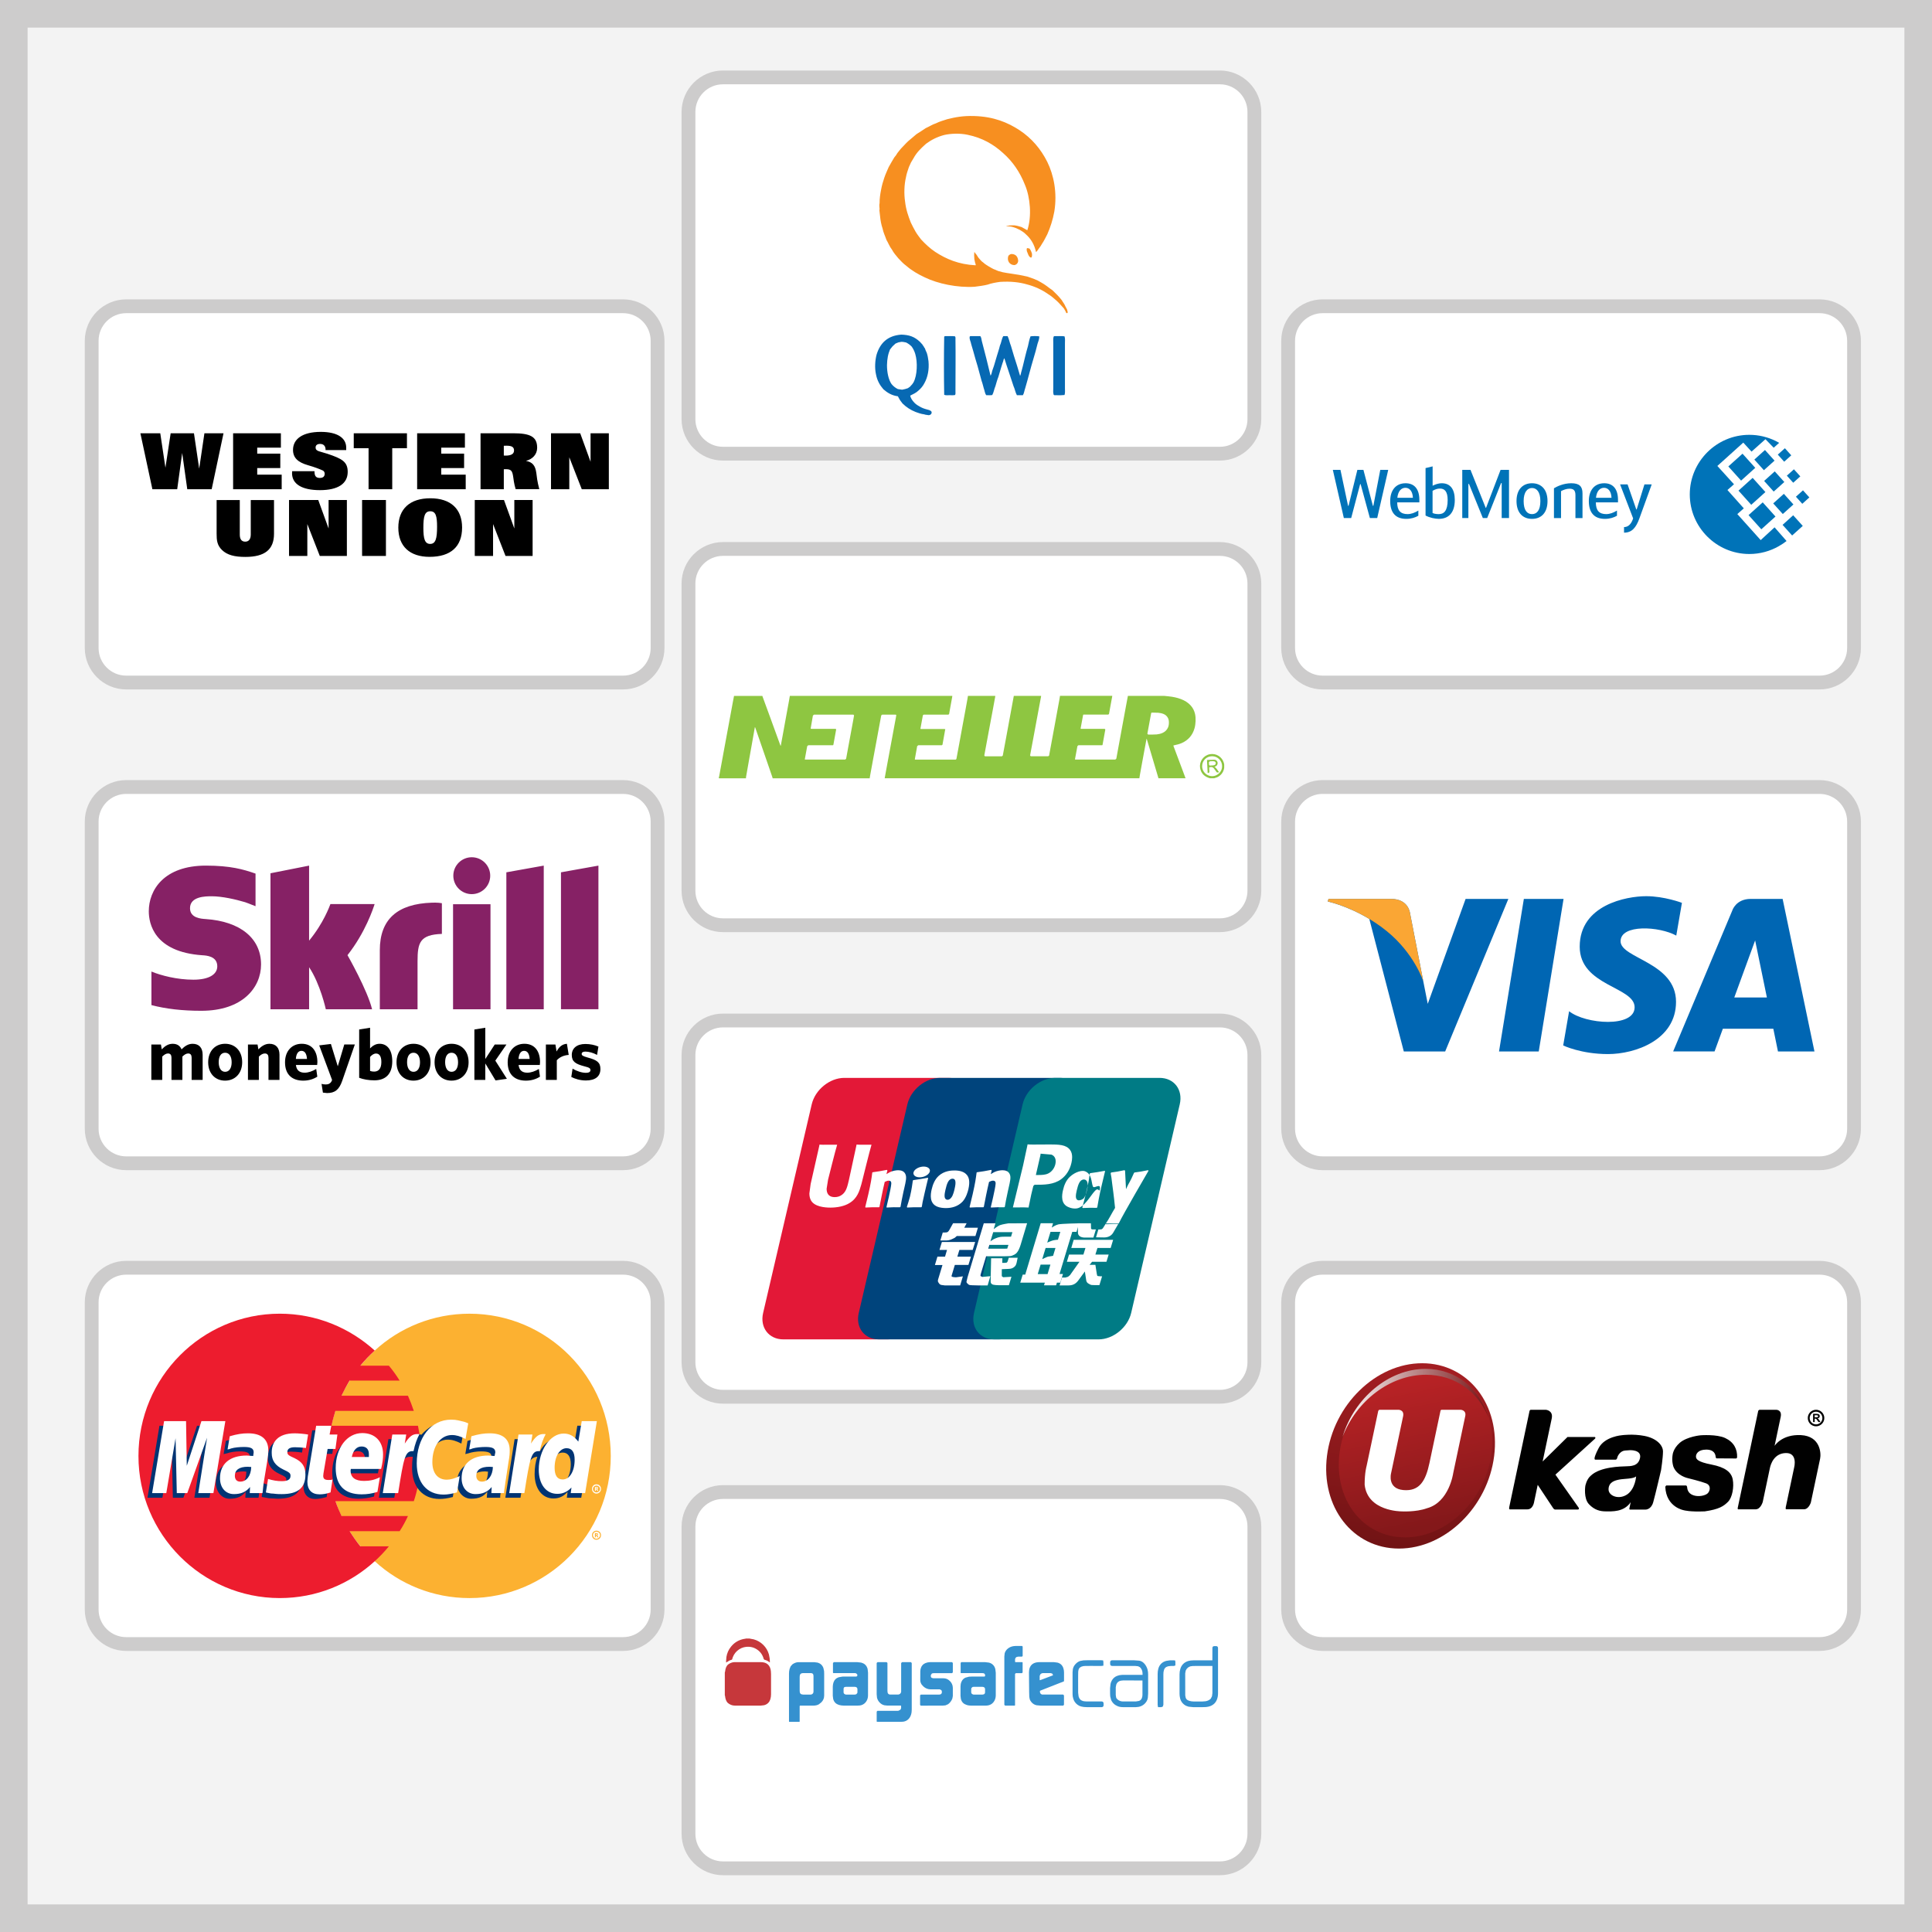 <svg xmlns="http://www.w3.org/2000/svg" xmlns:xlink="http://www.w3.org/1999/xlink" width="140" height="140" viewBox="0 0 140 140"><rect x="0" y="0" width="140" height="140" fill="#808080" stroke="none"/><path fill="#F3F3F3" d="M1 1h138v138h-138z"/><path fill="#CDCCCC" d="M138 2v136h-136v-136h136m2-2h-140v140h140v-140z"/><path fill="#fff" d="M52.39 32.876c-1.378 0-2.5-1.122-2.5-2.5v-22.267c0-1.378 1.122-2.5 2.5-2.5h36.006c1.379 0 2.5 1.122 2.5 2.5v22.267c0 1.378-1.121 2.5-2.5 2.5h-36.006z"/><path fill="#CDCCCC" d="M88.396 6.109c1.103 0 2 .897 2 2v22.267c0 1.103-.897 2-2 2h-36.006c-1.103 0-2-.897-2-2v-22.267c0-1.103.897-2 2-2h36.006m0-1h-36.006c-1.65 0-3 1.35-3 3v22.267c0 1.65 1.35 3 3 3h36.006c1.65 0 3-1.35 3-3v-22.267c0-1.65-1.35-3-3-3z"/><g fill-rule="evenodd" clip-rule="evenodd"><path fill="#F78F20" d="M75.076 18.271c-.121-.558-.379-.978-.74-1.294-.125-.131-.275-.225-.447-.324l-.262-.123c-.188-.072-.434-.155-.739-.124.153-.077.382-.081.616-.077.195.021.357.075.523.124l.416.231c.338-1.009.209-2.391-.168-3.281-.366-.934-.896-1.703-1.588-2.311-.68-.621-1.494-1.104-2.572-1.325-.534-.117-1.205-.098-1.695.015-.512.134-.938.356-1.31.631-.346.307-.681.623-.909 1.047l-.185.309-.154.338c-.08.244-.17.477-.216.755-.123.505-.146 1.197-.061 1.741.063.584.234 1.06.416 1.524.111.217.214.443.338.647.118.206.264.384.401.571.311.336.644.65 1.031.909.787.513 1.69.908 2.927.97.025-.05-.033-.151-.045-.215l-.047-.23c-.018-.167-.023-.36 0-.524l.077.107.077.093.139.216c.115.12.207.266.355.354.117.12.273.198.414.293.153.079.285.179.463.231.307.161.717.218 1.125.277.412.056.809.126 1.186.215.348.12.703.232.986.416.15.086.298.175.432.278l.2.153.2.139c.239.228.476.459.679.724.083.152.198.274.262.447l.123.231c.003.087.088.193.015.261-.113.018-.091-.103-.138-.153l-.108-.185c-.181-.189-.342-.398-.539-.57-.195-.169-.387-.343-.616-.478-.431-.304-.93-.539-1.511-.693-.571-.166-1.213-.232-1.956-.185-.326.043-.638.103-.909.2-.291.073-.617.112-.939.154-1.261.078-2.665-.223-3.605-.678-.501-.232-.963-.505-1.355-.848-.215-.155-.39-.35-.569-.539-.165-.2-.339-.392-.463-.632-.164-.205-.263-.477-.4-.708-.09-.274-.218-.511-.277-.816-.095-.275-.152-.587-.185-.925l-.047-.416.016-.046c-.007-.131-.038-.333 0-.447-.007-.306.049-.681.108-.971.055-.309.137-.592.23-.863.092-.278.214-.526.323-.786l.201-.354.2-.339.123-.154.107-.169.123-.155.124-.154c.183-.181.348-.381.539-.554l.601-.509.339-.215.324-.216c.257-.112.476-.264.755-.354.24-.125.528-.201.801-.293.592-.151 1.188-.256 1.926-.23h.046c1.396.042 2.414.462 3.281 1.032.861.573 1.526 1.34 2.004 2.296.466.947.729 2.234.508 3.589-.11.609-.289 1.149-.508 1.649-.127.234-.238.48-.386.693-.064.115-.134.227-.216.324l-.107.154-.063.077-.03.031-.015.017M74.706 18.671c-.181-.071-.212-.293-.293-.462-.015-.063-.027-.156 0-.216l.03-.015.154.031c.088.102.145.235.186.385.002.122.012.249-.077.277M73.35 18.41h.016c.273.035.398.217.416.508-.023.16-.114.255-.262.292-.367.006-.577-.333-.447-.678.073-.059.125-.141.277-.122"/><path fill="#0769B3" d="M65.954 28.67c.045.187.141.323.247.447.106.125.232.229.386.308.142.089.298.164.478.215l.277.078c.073.04.165.062.169.169-.003.129-.09.177-.2.2-.11-.023-.247-.02-.339-.062-.234-.027-.421-.102-.616-.169-.376-.147-.69-.357-.955-.617l-.185-.246-.154-.277c-.458-.06-.771-.267-1.048-.508-.254-.29-.455-.634-.539-1.094-.098-.442-.067-.992.046-1.418.252-.826.784-1.373 1.787-1.448.277.009.518.042.739.124.223.08.435.229.602.385l.03.031.17.185.016.046.061.062.017.045.046.077.03.03.063.17.077.17c.059.177.097.383.123.6.06.621-.063 1.174-.293 1.587-.108.215-.257.39-.431.539-.164.162-.387.264-.604.371m-.738-3.882c-.135.009-.215.073-.324.108l-.216.2-.184.23c-.061.15-.118.316-.155.509-.035.19-.06.405-.062.617-.003.529.11 1.057.324 1.371.123.153.275.279.462.37l.308.046.217-.046.2-.062.153-.107.169-.186.093-.138c.269-.513.299-1.454.123-2.049-.064-.219-.158-.395-.262-.54-.113-.117-.247-.215-.4-.293-.123-.024-.238-.058-.4-.045l-.016.015h-.03zM68.467 24.356c.241.01.522-.02.739.016.049.076.029.163.031.246.017 1.13 0 2.342 0 3.497v.278c-.003.076.017.16-.031.231-.108.026-.262.015-.4.015-.146 0-.289.02-.386-.031-.025-1.366-.025-2.84 0-4.206l.047-.046M70.314 24.356h.725c.064.089.085.223.107.354.218.83.434 1.662.632 2.511l.046-.077.031-.092.047-.185.123-.354.215-.725c.068-.251.16-.477.217-.739.102-.212.125-.5.246-.694h.309c.11.208.15.487.246.709l.215.724c.152.479.31.955.447 1.448.062-.093.063-.247.107-.354l.093-.354c.119-.488.231-.981.37-1.448.053-.246.102-.494.185-.708.179-.026.454-.026.632 0 .016.181-.07.376-.123.539l-.139.54-.309 1.063-.293 1.079-.153.538c-.061.166-.081.373-.17.509h-.431c-.11-.193-.149-.457-.247-.663-.214-.679-.454-1.333-.663-2.018-.072.076-.07.227-.123.323l-.107.339-.2.678c-.085.212-.149.446-.216.678-.091.202-.123.462-.23.647-.115.034-.292.005-.432.015-.108-.123-.119-.344-.186-.509-.052-.173-.088-.363-.153-.523l-.294-1.079c-.111-.345-.206-.707-.307-1.063l-.154-.524c-.025-.186-.15-.352-.108-.554l.045-.031M76.4 24.356c.242.01.523-.02.74.016.053.162.03.333.03.507v3.236c0 .175.022.346-.03.509-.167.02-.412.025-.617.015-.059-.002-.131.014-.17-.031-.053-.161-.029-.333-.029-.508v-3.205c0-.194-.019-.38.029-.508l.047-.031"/></g><path fill="#fff" d="M9.144 49.459c-1.378 0-2.5-1.122-2.5-2.5v-22.266c0-1.378 1.122-2.5 2.5-2.5h36.006c1.378 0 2.5 1.122 2.5 2.5v22.266c0 1.378-1.122 2.5-2.5 2.5h-36.006z"/><path fill="#CDCCCC" d="M45.149 22.693c1.103 0 2 .897 2 2v22.266c0 1.103-.897 2-2 2h-36.005c-1.103 0-2-.897-2-2v-22.266c0-1.103.897-2 2-2h36.005m0-1h-36.005c-1.65 0-3 1.35-3 3v22.266c0 1.65 1.35 3 3 3h36.006c1.65 0 3-1.35 3-3v-22.266c-.001-1.65-1.351-3-3.001-3z"/><g fill-rule="evenodd" clip-rule="evenodd"><path d="M12.841 35.45l.361-2.626.368 2.626h1.769l.858-4.054h-1.384l-.379 2.563-.379-2.563h-1.688l-.379 2.495-.374-2.495h-1.441l.87 4.054h1.798zM16.892 35.45h3.52v-1.055h-1.773v-.479h1.673v-1.043h-1.673v-.435h1.715v-1.042h-3.462v4.054zM21.17 34.147l-.007.147c0 .771.7 1.224 2.021 1.224 1.302 0 2.012-.465 2.012-1.322 0-.738-.416-.958-1.452-1.307-.554-.186-.875-.176-.875-.458 0-.152.098-.263.328-.263.274 0 .407.182.395.447h1.496v-.171c0-.716-.648-1.148-1.844-1.148-1.313 0-2.011.511-2.011 1.306 0 .569.353.899 1.079 1.107.531.152.837.278 1.068.38.122.055.162.175.146.289-.023.158-.119.255-.358.255-.294 0-.377-.176-.377-.453v-.034h-1.621v.001zM29.489 31.396h-3.855v1.083h1.074v2.971h1.715v-2.971h1.066v-1.083zM30.228 35.45h3.519v-1.055h-1.772v-.479h1.656v-1.043h-1.656v-.435h1.714v-1.042h-3.461v4.054zM34.821 35.45h1.687v-1.445l.155-.005c.405 0 .466.147.53.587l.043.299c.024.18.075.366.131.564h1.712c-.074-.299-.131-.542-.155-.722l-.057-.434c-.075-.587-.299-.807-.753-.898.463-.113.81-.462.81-.949 0-.811-.511-1.051-1.744-1.051h-2.358v4.054h-.001zm1.687-2.44v-.707l.193-.006c.38 0 .548.093.548.344 0 .258-.212.374-.617.374l-.124-.005zM41.253 33.137l.904 2.313h1.962v-4.054h-1.325v2.063l-.75-2.063h-2.116v4.054h1.325v-2.313zM22.27 37.975l.904 2.312h1.962v-4.054h-1.325v2.064l-.749-2.064h-2.118v4.054h1.326v-2.312zM35.729 37.975l.903 2.312h1.963v-4.054h-1.325v2.064l-.749-2.064h-2.118v4.054h1.326v-2.312zM15.697 36.233v2.442c0 .467.031.834.392 1.183.373.362.913.498 1.684.498 1.417 0 2.083-.531 2.083-1.68v-2.442h-1.685v2.504c0 .332-.149.512-.398.512-.261 0-.397-.169-.397-.512v-2.504h-1.679v-.001zM27.966 36.233h-1.728v4.054h1.728v-4.054zM31.128 40.351c1.536 0 2.357-.743 2.357-2.12 0-1.353-.828-2.124-2.301-2.124-1.486 0-2.32.771-2.32 2.129 0 1.348.828 2.115 2.264 2.115zm.051-3.303c.397 0 .493.351.493 1.119 0 .856-.103 1.247-.5 1.247-.393 0-.493-.384-.493-1.164 0-.818.089-1.202.5-1.202z"/></g><path fill="#fff" d="M9.144 119.133c-1.378 0-2.5-1.121-2.5-2.5v-22.267c0-1.379 1.122-2.5 2.5-2.5h36.006c1.378 0 2.5 1.121 2.5 2.5v22.267c0 1.379-1.122 2.5-2.5 2.5h-36.006z"/><path fill="#CDCCCC" d="M45.149 92.366c1.103 0 2 .897 2 2v22.267c0 1.103-.897 2-2 2h-36.005c-1.103 0-2-.897-2-2v-22.267c0-1.103.897-2 2-2h36.005m0-1h-36.005c-1.65 0-3 1.35-3 3v22.267c0 1.65 1.35 3 3 3h36.006c1.65 0 3-1.35 3-3v-22.267c-.001-1.65-1.351-3-3.001-3z"/><g fill-rule="evenodd" clip-rule="evenodd"><path fill="#FCB131" d="M27.155 113.132c1.804 1.662 4.228 2.671 6.863 2.671 5.659 0 10.24-4.617 10.24-10.295 0-5.695-4.581-10.312-10.24-10.312-2.636 0-5.06 1.009-6.863 2.671-2.069 1.893-3.379 4.616-3.379 7.641s1.31 5.75 3.379 7.624zM42.897 111.238c0-.176.141-.318.318-.318.194 0 .336.143.336.318 0 .195-.142.338-.336.338-.177 0-.318-.142-.318-.338zm.319.266c.142 0 .265-.123.265-.266 0-.141-.123-.246-.265-.246-.124 0-.248.105-.248.246 0 .143.124.266.248.266zm-.035-.106h-.071v-.301h.123l.071.018.035.07-.053.072.071.141h-.089l-.036-.124h-.052v.124-.177h.07l.018-.036-.018-.035h-.07v.248h.001z"/><path fill="#ED1C2E" d="M30.463 104.412c-.035-.372-.106-.726-.177-1.097h-6.262c.071-.372.177-.726.283-1.079h5.678c-.124-.371-.266-.742-.425-1.097h-4.812c.178-.372.372-.743.584-1.097h3.626c-.229-.371-.495-.743-.778-1.08h-2.069c.318-.388.673-.76 1.044-1.096-1.822-1.646-4.228-2.671-6.881-2.671-5.642 0-10.241 4.616-10.241 10.312 0 5.678 4.6 10.295 10.241 10.295 2.653 0 5.059-1.009 6.881-2.671.371-.337.707-.69 1.025-1.079h-2.069c-.283-.354-.53-.708-.778-1.097h3.626c.229-.354.425-.708.602-1.097h-4.812c-.159-.354-.318-.708-.441-1.079h5.678c.124-.354.212-.725.301-1.097.07-.354.142-.725.177-1.096.035-.354.053-.709.053-1.08s-.019-.74-.054-1.094z"/><path fill="#fff" d="M42.897 107.896c0-.195.141-.336.318-.336.194 0 .336.141.336.336 0 .176-.142.335-.336.335-.177 0-.318-.159-.318-.335zm.319.249c.142 0 .265-.107.265-.248 0-.143-.123-.248-.265-.248-.124 0-.248.105-.248.248 0 .14.124.248.248.248zm-.035-.108h-.071v-.283h.194l.035.09-.053.07.071.123h-.089l-.036-.105h-.052v.105-.158h.035l.035-.019.018-.035-.018-.018h-.07v.23h.001z"/><path fill="#003473" d="M23.671 108.48c-.336.087-.584.141-.831.141-.531 0-.85-.336-.85-.938l.035-.389.07-.407.054-.336.478-2.901h1.062l-.124.638h.672l-.159 1.062h-.673l-.282 1.732-.018.178c0 .229.106.318.371.318l.336-.035-.141.937zM27.102 108.445c-.389.105-.742.158-1.132.158-1.202 0-1.893-.637-1.893-1.893 0-1.468.814-2.529 1.946-2.529.901 0 1.485.602 1.485 1.539 0 .318-.035.619-.124 1.043h-2.211l-.018.143c0 .494.336.742.973.742.407 0 .761-.088 1.149-.265l-.175 1.062zm-.655-2.529v-.213c0-.354-.194-.549-.53-.549-.354 0-.602.266-.708.762h1.238zM15.181 108.532h-1.097l.637-4.014-1.433 4.014h-.761l-.089-3.997-.671 3.997h-1.079l.867-5.217h1.609l.035 3.219 1.079-3.219h1.769l-.866 5.217zM17.852 106.641l-.213-.018c-.637 0-.955.247-.955.637 0 .265.159.441.407.441.53 0 .742-.441.761-1.06zm.883 1.891h-.955l.019-.44c-.248.335-.585.512-1.168.512-.531 0-.99-.477-.99-1.168 0-.193.035-.371.088-.548.177-.654.832-1.062 1.84-1.079.123 0 .318 0 .495.018l.035-.282c0-.284-.229-.372-.743-.372-.317 0-.672.054-.92.143l-.158.035-.071.018.159-.955c.513-.16.885-.23 1.291-.23.955 0 1.469.442 1.469 1.256 0 .212.017.371-.053.832l-.248 1.52-.035.267-.019.212-.018.142-.018.119zM32.443 104.323c.319 0 .602.089.991.283l.193-1.132-.282-.106-.442-.124c-.141-.035-.318-.054-.513-.054-.548 0-.867.019-1.203.213-.176.124-.406.283-.653.565l-.143-.035-1.132.797.053-.442h-1.167l-.689 4.244h1.114l.407-2.281s.158-.318.229-.425c.212-.266.389-.266.619-.266h.088c-.035.248-.053.514-.053.814 0 1.379.778 2.246 1.981 2.246.3 0 .565-.035.973-.141l.193-1.203c-.353.194-.672.283-.937.283-.654 0-1.044-.496-1.044-1.273.002-1.149.586-1.963 1.417-1.963zM41.835 103.315l-.246 1.485c-.266-.406-.585-.602-1.009-.602-.584 0-1.133.336-1.468.973v-.018l-.708-.424.071-.442h-1.185l-.672 4.244h1.097l.371-2.281s.283-.318.354-.425c.177-.212.354-.248.496-.266-.124.355-.195.779-.195 1.256 0 1.063.549 1.77 1.362 1.77.407 0 .725-.141 1.025-.478l-.053.424h1.044l.849-5.217h-1.133v.001zm-1.361 4.209c-.371 0-.565-.282-.565-.831 0-.832.354-1.434.866-1.434.389 0 .584.301.584.832-.001.85-.355 1.433-.885 1.433zM35.362 106.641l-.212-.018c-.638 0-.956.247-.956.637 0 .265.159.441.407.441.531 0 .743-.441.761-1.06zm.885 1.891h-.974l.036-.44c-.248.335-.584.512-1.168.512-.548 0-1.026-.459-1.026-1.168 0-1.008.761-1.627 1.964-1.627.124 0 .318 0 .478.018l.053-.282c0-.284-.229-.372-.76-.372-.301 0-.673.054-.92.143l-.143.035-.069.018.158-.955c.514-.16.885-.23 1.292-.23.954 0 1.45.442 1.45 1.256 0 .212.035.371-.054.832l-.229 1.52-.035.267-.036.212-.017.142v.119zM21.053 105.189c.212 0 .513.018.831.07l.159-.989c-.318-.035-.742-.089-.99-.089-1.238 0-1.645.672-1.645 1.45 0 .513.229.884.831 1.168.442.212.513.247.513.442 0 .266-.229.424-.654.424-.336 0-.654-.053-1.009-.178l-.123.975.018.018.212.035.283.052.637.036c1.238 0 1.751-.477 1.751-1.415 0-.584-.283-.938-.831-1.185-.478-.213-.53-.248-.53-.443-.001-.193.211-.371.547-.371z"/><path fill="#fff" d="M33.93 103.139l-.195 1.132c-.389-.195-.672-.283-.99-.283-.831 0-1.415.813-1.415 1.964 0 .795.39 1.272 1.044 1.272.265 0 .583-.088.938-.265l-.195 1.186c-.406.105-.672.158-.973.158-1.202 0-1.945-.867-1.945-2.264 0-1.857 1.025-3.166 2.494-3.166.194 0 .371.018.513.053l.442.105.282.108zM30.356 103.916h-.106c-.371 0-.584.178-.919.69l.105-.655h-1.008l-.69 4.246h1.114c.407-2.601.513-3.043 1.044-3.043h.07c.106-.513.248-.884.425-1.221l-.035-.017zM23.953 108.145c-.301.105-.549.141-.795.141-.566 0-.885-.318-.885-.938l.035-.371.071-.425.053-.336.478-2.9h1.097l-.124.636h.566l-.142 1.044h-.566l-.301 1.769-.018.178c0 .212.106.301.371.301.124 0 .23 0 .302-.035l-.142.936zM19.69 105.295c0 .531.248.903.832 1.186.46.213.53.283.53.461 0 .266-.194.389-.637.389-.336 0-.637-.053-.99-.16l-.159.975.053.017.194.036c.07.018.16.034.301.034.248.036.46.036.602.036 1.167 0 1.716-.442 1.716-1.415 0-.583-.23-.92-.778-1.185-.478-.213-.53-.266-.53-.461 0-.229.194-.336.548-.336.212 0 .513.018.796.054l.159-.974c-.283-.053-.725-.088-.973-.088-1.239-.001-1.68.654-1.664 1.431zM42.401 108.197h-1.043l.053-.408c-.301.319-.619.461-1.026.461-.813 0-1.344-.689-1.344-1.752 0-1.414.832-2.617 1.805-2.617.442 0 .76.194 1.061.584l.248-1.486h1.097l-.851 5.218zm-1.627-.99c.514 0 .867-.603.867-1.434 0-.548-.195-.831-.585-.831-.494 0-.866.583-.866 1.414 0 .568.195.851.584.851zM27.35 108.108c-.39.123-.743.177-1.149.177-1.239 0-1.875-.654-1.875-1.91 0-1.45.813-2.529 1.928-2.529.92 0 1.504.602 1.504 1.539 0 .318-.035.619-.142 1.061h-2.193l-.019.123c0 .496.336.744.974.744.407 0 .76-.07 1.149-.266l-.177 1.061zm-.62-2.53v-.211c0-.354-.194-.549-.53-.549-.354 0-.602.266-.708.76h1.238zM15.464 108.197h-1.097l.637-4.015-1.434 4.015h-.759l-.089-3.98-.672 3.98h-1.027l.868-5.218h1.591l.053 3.237 1.062-3.237h1.733l-.866 5.218zM18.205 106.304l-.248-.017c-.618 0-.938.229-.938.654 0 .266.142.424.39.424.46 0 .779-.424.796-1.061zm.814 1.893h-.92l.019-.443c-.284.354-.655.514-1.168.514-.602 0-1.008-.46-1.008-1.15 0-1.043.707-1.645 1.945-1.645l.46.035.035-.265c0-.283-.194-.39-.707-.39-.319 0-.673.035-.92.106l-.159.054-.106.018.159-.956c.549-.159.92-.212 1.327-.212.955 0 1.468.425 1.468 1.238 0 .213-.018.371-.089.85l-.247 1.502-.035.267-.019.212-.018.16-.017.105zM35.717 106.304l-.248-.017c-.637 0-.956.229-.956.654 0 .266.159.424.407.424.442 0 .778-.424.797-1.061zm.812 1.893h-.92l.018-.443c-.283.354-.654.514-1.167.514-.602 0-1.009-.46-1.009-1.15 0-1.043.709-1.645 1.946-1.645l.442.035.053-.265c0-.283-.194-.39-.708-.39-.317 0-.688.035-.937.106l-.142.054-.105.018.16-.956c.547-.159.919-.212 1.325-.212.955 0 1.45.425 1.45 1.238 0 .213 0 .371-.088.85l-.229 1.502-.036.267-.034.212-.019.16v.105zM39.5 103.916h-.105c-.371 0-.583.178-.919.69l.106-.655h-1.009l-.673 4.246h1.097c.407-2.601.514-3.043 1.044-3.043h.071c.105-.513.247-.884.424-1.221l-.036-.017z"/></g><path fill="#fff" d="M52.39 101.215c-1.378 0-2.5-1.121-2.5-2.5v-22.266c0-1.379 1.122-2.5 2.5-2.5h36.007c1.379 0 2.5 1.121 2.5 2.5v22.266c0 1.379-1.121 2.5-2.5 2.5h-36.007z"/><path fill="#CDCCCC" d="M88.396 74.449c1.103 0 2 .897 2 2v22.266c0 1.103-.897 2-2 2h-36.006c-1.103 0-2-.897-2-2v-22.266c0-1.103.897-2 2-2h36.006m0-1h-36.006c-1.65 0-3 1.35-3 3v22.266c0 1.65 1.35 3 3 3h36.007c1.65 0 3-1.35 3-3v-22.266c-.001-1.65-1.35-3-3.001-3z"/><path fill="#E31837" d="M61.18 78.107h7.561c1.056 0 1.712.859 1.466 1.919l-3.52 15.114c-.249 1.055-1.306 1.916-2.362 1.916h-7.561c-1.054 0-1.712-.861-1.465-1.916l3.521-15.114c.246-1.059 1.303-1.919 2.36-1.919z"/><path fill="#00447C" d="M68.111 78.107h8.695c1.055 0 .579.859.33 1.919l-3.519 15.114c-.247 1.055-.17 1.916-1.228 1.916h-8.695c-1.058 0-1.712-.861-1.464-1.916l3.521-15.114c.25-1.059 1.304-1.919 2.36-1.919z"/><path fill="#007B85" d="M76.461 78.107h7.563c1.057 0 1.713.859 1.465 1.919l-3.52 15.114c-.249 1.055-1.307 1.916-2.363 1.916h-7.558c-1.058 0-1.714-.861-1.466-1.916l3.52-15.114c.247-1.059 1.302-1.919 2.359-1.919z"/><path fill-rule="evenodd" clip-rule="evenodd" fill="#fff" d="M75.199 92.324h.713l.204-.686h-.71l-.207.686zm.571-1.892l-.245.811s.271-.138.416-.182l.37-.061.173-.568h-.714m.354-1.166l-.237.779s.268-.119.41-.159c.146-.038.366-.052.366-.052l.171-.568h-.71m1.576 0l-.922 3.051h.249l-.193.63h-.246l-.059.194h-.877l.061-.194h-1.782l.179-.583h.182l.934-3.098.187-.624h.894l-.093.315s.237-.172.464-.23c.226-.059 1.521-.081 1.521-.081l-.191.62h-.308"/><path fill="#fff" d="M78.096 88.646h.955l.01.355c-.006.061.045.089.156.089h.195l-.178.588h-.517c-.446.031-.616-.16-.604-.377l-.017-.655zM78.222 91.432h-.911l.156-.521h1.041l.148-.479h-1.027l.175-.59h2.858l-.178.59h-.959l-.149.479h.962l-.16.521h-1.039l-.185.221h.422l.103.659.033.137c.021.022.148.035.222.035h.128l-.195.641h-.324l-.229-.008c-.096-.009-.164-.065-.23-.099-.06-.028-.148-.1-.17-.223l-.102-.658-.473.647c-.15.205-.354.361-.697.361h-.66l.174-.571h.252l.186-.055.14-.116.688-.971zM68.253 90h2.411l-.179.574h-.964l-.15.491h.986l-.18.594h-.985l-.24.798c-.028.088.235.1.33.1l.492-.068-.197.657h-1.111l-.253-.034c-.094-.023-.135-.066-.177-.129-.04-.064-.104-.119-.061-.258l.32-1.056h-.548l.182-.604h.55l.146-.491h-.547l.175-.574zM69.874 88.967h.989l-.18.601h-1.351l-.146.127-.167.08c-.077.038-.237.114-.445.114h-.432l.174-.577h.13c.11 0 .186-.011.224-.034.043-.027.091-.089.145-.188l.25-.451h.981l-.172.328z"/><path fill-rule="evenodd" clip-rule="evenodd" fill="#fff" d="M71.771 89.955s.27-.246.732-.326c.104-.02.76-.014.76-.014l.101-.33h-1.392l-.201.67zm1.305.252h-1.38l-.085.277h1.195l.182-.003.088-.274m-1.788-1.561h.843l-.123.424s.266-.213.452-.29c.185-.068.604-.13.604-.13l1.363-.008-.464 1.548c-.078.264-.17.436-.227.514-.052.078-.111.146-.229.211-.115.063-.22.098-.316.107l-.42.012h-1.313l-.37 1.221c-.035.123-.051.182-.027.215l.125.061.579-.055-.198.671h-.647l-.462-.013c-.1-.009-.204 0-.274-.053-.06-.055-.152-.125-.15-.195l.077-.328 1.177-3.912"/><path fill="#fff" d="M73.744 91.141l-.078.371c-.033.117-.062.203-.15.278-.092.079-.199.16-.452.16l-.468.02-.004.42c-.005.118.027.106.045.125l.063.038.148-.008.445-.025-.186.613h-.512c-.359 0-.625-.009-.711-.077-.087-.056-.099-.123-.098-.241l.033-1.637h.818l-.012.334h.197l.141-.023.055-.086.082-.262h.644zM62.073 82.934c-.027.134-.553 2.555-.554 2.557-.113.489-.195.838-.475 1.064-.159.131-.344.193-.558.193-.346 0-.546-.171-.58-.496l-.006-.111.105-.659s.551-2.206.649-2.497l.008-.033c-1.072.009-1.262 0-1.274-.018l-.034.16-.563 2.486-.048.211-.093.689c0 .205.04.371.12.513.256.447.986.515 1.4.515.532 0 1.032-.113 1.37-.32.586-.346.739-.887.876-1.367l.063-.248s.567-2.291.664-2.588l.01-.033c-.776.007-1.007-.001-1.08-.018zM65.212 87.484c-.379-.007-.515-.007-.959.018l-.016-.034.117-.507.055-.232c.082-.359.163-.777.172-.906.009-.076.035-.268-.185-.268-.092 0-.188.045-.286.09-.054.191-.162.729-.213.975l-.167.83-.031.035c-.392-.007-.528-.007-.979.018l-.021-.039.222-.922c.19-.833.235-1.15.287-1.574l.036-.024c.439-.062.546-.075 1.022-.171l.04.044-.073.265.239-.138c.225-.11.475-.144.611-.144.21 0 .438.059.533.3.09.215.03.479-.089 1.001l-.062.266c-.121.58-.142.686-.21 1.084l-.043.033zM66.758 87.484l-.521-.002-.496.02-.012-.02-.014-.02.118-.375.108-.379c.067-.292.108-.494.135-.674l.072-.488.017-.014.018-.017.521-.077.536-.095.009.021.006.021-.131.543-.127.543-.14.629-.059.348-.021.019-.019.017zM69.177 86.133c-.019.098-.104.465-.222.621-.081.115-.178.186-.284.186-.032 0-.221 0-.224-.281-.001-.138.027-.279.062-.432.1-.443.219-.814.52-.814.236-.001.253.275.148.72zm.996.041c.134-.584.03-.857-.101-1.023-.198-.254-.548-.335-.911-.335-.218 0-.737.021-1.144.396-.292.271-.426.637-.508.988-.081.357-.176 1.002.416 1.241.184.079.447.101.617.101.434 0 .879-.119 1.214-.475.259-.288.376-.717.417-.893"/><path fill="#fff" d="M79.471 87.523c-.46-.004-.592-.004-1.016.014l-.027-.034c.115-.437.23-.871.333-1.313.134-.572.163-.815.207-1.149l.034-.029c.457-.064.583-.083 1.058-.171l.015.04-.258 1.078c-.174.754-.238 1.139-.305 1.533l-.041.031zM78.781 86.183c-.023.095-.11.464-.227.619-.078.11-.264.179-.369.179-.031 0-.217 0-.224-.275-.001-.137.026-.277.062-.433.102-.435.219-.802.521-.802.237 0 .339.266.237.712zm.907.044c.133-.582-.405-.053-.489-.244-.131-.299-.051-.905-.578-1.109-.203-.079-.68.023-1.089.396-.288.267-.427.631-.505.981-.083.353-.178.997.412 1.227.188.08.356.104.527.095.593-.031 1.044-.926 1.379-1.28.259-.281.303.104.343-.066"/><path fill="#fff" d="M72.771 87.484c-.382-.007-.513-.007-.958.018l-.016-.034.12-.507.052-.232c.084-.359.164-.777.172-.906.009-.076.035-.268-.184-.268-.094 0-.189.045-.287.09-.052.191-.162.729-.215.975l-.163.83-.034.035c-.391-.007-.525-.007-.977.018l-.021-.039.222-.922c.189-.833.232-1.15.286-1.574l.034-.024c.439-.062.547-.075 1.023-.171l.037.044-.068.265.238-.138c.223-.11.474-.144.61-.144.207 0 .437.059.534.3.089.215.028.479-.092 1.001l-.059.266c-.126.58-.144.686-.211 1.084l-.043.033zM76.065 82.931l-.316.003c-.822.01-1.151.007-1.287-.01l-.034.167-.293 1.366-.738 3.039c.717-.008 1.012-.008 1.136.006l.196-.947.15-.617.089-.086h.065c.619 0 1.318 0 1.865-.403.373-.276.629-.685.742-1.181.029-.121.051-.267.051-.411 0-.19-.037-.378-.148-.524-.279-.393-.836-.399-1.478-.402zm.412 1.421c-.067.303-.264.558-.516.681-.209.104-.463.112-.727.112h-.17l.014-.067.312-1.357.01-.07.005-.052.125.012.661.057c.254.098.359.352.286.684"/><path fill="#fff" d="M83.227 84.836l-.037-.041c-.469.096-.555.111-.985.168l-.031.032-.005.021-.002-.008c-.32.741-.312.582-.573 1.164l-.003-.07-.064-1.266-.042-.041c-.491.096-.503.111-.958.168l-.035.032-.008.05.004.006c.057.291.043.226.1.684l.088.673c.045.372.07.554.125 1.121-.307.506-.379.698-.674 1.142l.018.041c.443-.016.547-.016.875-.016l.07-.082c.247-.536 2.137-3.778 2.137-3.778zM67.174 85.15c.251-.175.283-.416.071-.542-.214-.126-.591-.086-.844.089-.253.172-.282.415-.068.543.211.123.589.086.841-.09zM81.055 88.658l-.369.633c-.116.217-.332.379-.678.379l-.588-.01.172-.568h.115l.136-.021.075-.067.219-.346h.918zM9.144 84.295c-1.378 0-2.5-1.121-2.5-2.5v-22.266c0-1.378 1.122-2.5 2.5-2.5h36.006c1.378 0 2.5 1.122 2.5 2.5v22.266c0 1.379-1.122 2.5-2.5 2.5h-36.006z"/><path fill="#CDCCCC" d="M45.149 57.529c1.103 0 2 .897 2 2v22.266c0 1.103-.897 2-2 2h-36.005c-1.103 0-2-.897-2-2v-22.266c0-1.103.897-2 2-2h36.005m0-1h-36.005c-1.65 0-3 1.35-3 3v22.266c0 1.65 1.35 3 3 3h36.006c1.65 0 3-1.35 3-3v-22.266c-.001-1.65-1.351-3-3.001-3z"/><path fill="#862165" d="M36.692 63.211l2.71-.485v10.409h-2.71v-9.924zm3.958 0v9.923h2.714v-10.408l-2.714.485zm-7.82 9.924h2.713v-7.613h-2.713v7.613zm-17.924-6.537c-.343-.022-1.137-.074-1.137-.788 0-.863 1.143-.863 1.571-.863.754 0 1.729.223 2.427.431 0 0 .389.138.72.278l.03.008v-2.361l-.042-.013c-.823-.288-1.779-.565-3.552-.565-3.058 0-4.141 1.782-4.141 3.308 0 .879.377 2.949 3.878 3.188.297.017 1.085.064 1.085.801 0 .61-.646.97-1.729.97-1.189 0-2.342-.303-3.043-.591v2.432c1.049.274 2.23.412 3.616.412 2.989 0 4.328-1.686 4.328-3.355.001-1.892-1.497-3.123-4.011-3.292zm16.396-1.187c-2.507.081-3.779 1.206-3.779 3.441v4.283h2.734v-3.494c0-1.338.176-1.912 1.764-1.967v-2.224c-.267-.057-.719-.039-.719-.039zm-7.359.102c-.061.151-.494 1.378-1.545 2.65v-5.437l-2.798.554v9.855h2.799v-3.046c.812 1.216 1.211 3.046 1.211 3.046h3.352c-.331-1.379-1.781-3.921-1.781-3.921 1.302-1.65 1.873-3.408 1.965-3.7h-3.203zm10.243-.721c.739 0 1.337-.597 1.337-1.336 0-.738-.598-1.337-1.337-1.337-.737 0-1.337.599-1.337 1.337s.599 1.336 1.337 1.336z"/><path d="M13.886 78.254v-1.607c0-.184-.067-.309-.25-.309-.142 0-.278.088-.42.225v1.691h-.79v-1.607c0-.184-.068-.309-.251-.309-.146 0-.277.088-.419.225v1.691h-.79v-2.566h.696l.058.352c.229-.235.466-.403.795-.403.351 0 .546.173.64.403.23-.23.481-.403.801-.403.477 0 .728.298.728.796v1.822h-.798zM16.31 78.307c-.707 0-1.225-.51-1.225-1.33 0-.822.522-1.341 1.229-1.341.713 0 1.235.513 1.235 1.335s-.528 1.336-1.239 1.336zm.004-2.022c-.303 0-.466.266-.466.686 0 .414.168.696.466.696.304 0 .472-.278.472-.69 0-.414-.168-.692-.472-.692zM19.455 78.254v-1.607c0-.184-.073-.309-.262-.309-.151 0-.294.088-.435.229v1.687h-.79v-2.566h.695l.059.352c.23-.225.476-.403.801-.403.477 0 .729.298.729.796v1.822h-.797zM22.983 77.17h-1.54c.042.402.283.561.629.561.282 0 .561-.105.843-.268l.079.556c-.277.177-.619.288-1.021.288-.77 0-1.319-.409-1.319-1.326 0-.836.513-1.345 1.209-1.345.785 0 1.136.587 1.136 1.33l-.016.204zm-1.141-1.022c-.22 0-.377.194-.402.588h.806c-.027-.388-.163-.588-.404-.588zM24.803 78.307c-.229.67-.544.9-1.104.9l-.299-.031-.1-.635c.083.025.162.043.314.043.178 0 .335-.068.419-.248l.031-.078-.933-2.506.848-.102.498 1.619.471-1.582h.765l-.91 2.62zM27.127 78.285c-.414 0-.801-.068-1.1-.184v-3.501l.79-.126v1.497c.163-.167.383-.335.687-.335.523 0 .921.398.921 1.267 0 .952-.508 1.382-1.298 1.382zm.126-1.942c-.168 0-.304.1-.436.245v1.016c.105.032.168.048.288.048.309 0 .529-.188.529-.696.001-.43-.156-.613-.381-.613zM29.958 78.307c-.707 0-1.225-.51-1.225-1.33 0-.822.524-1.341 1.23-1.341.712 0 1.235.513 1.235 1.335s-.527 1.336-1.24 1.336zm.006-2.022c-.305 0-.466.266-.466.686 0 .414.167.696.466.696.303 0 .471-.278.471-.69 0-.414-.168-.692-.471-.692zM32.717 78.307c-.706 0-1.226-.51-1.226-1.33 0-.822.523-1.341 1.23-1.341.712 0 1.235.513 1.235 1.335s-.528 1.336-1.239 1.336zm.005-2.022c-.303 0-.466.266-.466.686 0 .414.168.696.466.696.305 0 .471-.278.471-.69-.001-.414-.167-.692-.471-.692zM35.909 78.291l-.743-1.23v1.193h-.79v-3.654l.79-.126v2.267l.686-1.053h.848l-.807 1.169.838 1.317-.822.117zM39.117 77.17h-1.539c.043.402.283.561.628.561.283 0 .561-.105.844-.268l.078.556c-.276.177-.617.288-1.021.288-.77 0-1.319-.409-1.319-1.326 0-.836.513-1.345 1.209-1.345.786 0 1.137.587 1.137 1.33l-.017.204zm-1.14-1.022c-.22 0-.377.194-.402.588h.806c-.027-.388-.163-.588-.404-.588zM40.348 76.83v1.424h-.791v-2.566h.691l.084.508c.156-.293.371-.533.748-.56l.132.807c-.383.026-.67.177-.864.387zM42.456 78.295c-.409 0-.79-.114-1.058-.256l.094-.603c.305.188.676.305.97.305.22 0 .324-.074.324-.194 0-.131-.073-.188-.435-.277-.644-.168-.917-.34-.917-.822 0-.477.356-.797.984-.797.346 0 .682.07.947.189l-.099.603c-.278-.153-.597-.241-.844-.241-.188 0-.271.068-.271.168 0 .104.073.162.435.262.681.183.922.355.922.832.001.538-.371.831-1.052.831z"/><path fill="#fff" d="M95.844 84.295c-1.379 0-2.5-1.121-2.5-2.5v-22.266c0-1.378 1.121-2.5 2.5-2.5h36.007c1.379 0 2.5 1.122 2.5 2.5v22.266c0 1.379-1.121 2.5-2.5 2.5h-36.007z"/><path fill="#CDCCCC" d="M131.851 57.529c1.103 0 2 .897 2 2v22.266c0 1.103-.897 2-2 2h-36.007c-1.103 0-2-.897-2-2v-22.266c0-1.103.897-2 2-2h36.007m0-1h-36.007c-1.65 0-3 1.35-3 3v22.266c0 1.65 1.35 3 3 3h36.007c1.65 0 3-1.35 3-3v-22.266c0-1.65-1.35-3-3-3z"/><g fill="#0066B3"><path d="M111.503 76.192h-2.878l1.799-11.053h2.877zM106.203 65.139l-2.743 7.604-.324-1.639v.002l-.968-4.971s-.117-.996-1.366-.996h-4.535l-.052.188s1.387.288 3.01 1.263l2.5 9.603h2.998l4.578-11.054h-3.098zM128.838 76.192h2.644l-2.306-11.054h-2.312c-1.068 0-1.329.824-1.329.824l-4.292 10.229h3l.6-1.642h3.659l.336 1.643zm-3.166-3.91l1.512-4.136.852 4.136h-2.364zM121.469 67.796l.41-2.373s-1.268-.482-2.588-.482c-1.428 0-4.819.624-4.819 3.659 0 2.856 3.979 2.892 3.979 4.39 0 1.5-3.57 1.232-4.748.286l-.428 2.481s1.285.625 3.248.625c1.964 0 4.928-1.018 4.928-3.785 0-2.873-4.018-3.141-4.018-4.39s2.803-1.089 4.036-.411z"/></g><path fill="#FAA634" d="M103.136 71.105l-.968-4.971s-.117-.996-1.366-.996h-4.535l-.052.188s2.179.452 4.27 2.144c1.999 1.617 2.651 3.635 2.651 3.635z"/><path fill="#fff" d="M52.39 67.045c-1.378 0-2.5-1.122-2.5-2.5v-22.265c0-1.378 1.122-2.5 2.5-2.5h36.007c1.379 0 2.5 1.122 2.5 2.5v22.266c0 1.378-1.121 2.5-2.5 2.5h-36.007z"/><path fill="#CDCCCC" d="M88.396 40.28c1.103 0 2 .897 2 2v22.266c0 1.103-.897 2-2 2h-36.006c-1.103 0-2-.897-2-2v-22.266c0-1.103.897-2 2-2h36.006m0-1h-36.006c-1.65 0-3 1.35-3 3v22.266c0 1.65 1.35 3 3 3h36.007c1.65 0 3-1.35 3-3v-22.266c-.001-1.65-1.35-3-3.001-3z"/><path fill="#8EC641" d="M86.278 51.118c-.192-.216-.435-.355-.7-.458-.281-.108-.572-.166-.87-.198l-.263-.028-.116-.009h-2.597l-.129.684-.314 1.704-.279 1.516-.117.646-.076.067h-2.855l-.068-.01.041-.22.139-.748.072-.062h1.66c.09 0 .082.009.098-.079l.191-1.058-.041-.048h-1.679c-.075 0-.075 0-.062-.076l.162-.875c.02-.095-.001-.083.1-.083l1.68-.001.053.001.054-.047.091-.507.137-.742.008-.063h-3.787l-.044.271-.161.876-.188 1.026-.227 1.228-.17.926-.064.051h-1.264l-.05-.059.238-1.273.226-1.222.241-1.292.091-.488.002-.044h-1.977l-.281 1.526-.262 1.427-.256 1.374-.061.053h-1.233l-.046-.059.305-1.647.318-1.697.166-.905.005-.07h-1.978l-.044.266-.147.806-.19 1.026-.198 1.083-.211 1.141-.047.254-.051.042h-.039l-2.842-.001c-.081 0-.091.02-.07-.088l.16-.888.08-.063h1.705l.048-.039.201-1.122v-.007l-.075-.008h-1.647c-.081 0-.082 0-.067-.077l.168-.919.056-.046h1.744l.046.001.055-.047.064-.362.162-.893.006-.058h-11.774l-.058.342-.228 1.241-.198 1.091-.163.886-.012.059-.024-.025-.714-1.963-.577-1.575-.016-.055h-2.054l-.088.461-.275 1.492-.278 1.502-.264 1.438-.182.987-.024.052.032.04h1.945l.005-.098.196-1.116.216-1.205.199-1.13.029-.163.023.026.264.762.646 1.87.336.977.019.075h7.031l.045-.272.213-1.161.213-1.147.187-1.014.179-.964.065-.054h.969l.026.001.031.035-.032.185-.281 1.519-.277 1.494-.188 1.02-.063.356h18.455l.043-.269.162-.894.227-1.228.088-.475.021.034.4 1.341.434 1.463.006.026h1.965l-.207-.556-.656-1.749c-.028-.071-.027-.071.047-.086.184-.038.364-.081.535-.156.475-.21.783-.563.928-1.06.051-.177.073-.356.08-.54.008-.178-.003-.352-.042-.524-.054-.227-.156-.43-.315-.605zm-24.44 1.014l-.166.899-.189 1.02-.17.931-.07.059h-2.869l-.057-.009.13-.711.048-.254.076-.063h1.725c.087 0 .089 0 .104-.087l.177-.977.014-.082-.036-.044h-1.733c-.082 0-.082 0-.068-.079l.152-.882.08-.068h2.856l.047.054-.051.293zm22.808.568c-.076.188-.212.32-.395.406-.135.063-.279.094-.428.112l-.36.013h-.265l-.055-.063.071-.388.193-1.043c.017-.099.017-.099.118-.099l.411.012c.132.014.259.038.382.089.238.1.383.317.384.575.006.132-.006.261-.056.386zm3.032 1.952c-.459.081-.781.517-.715.981.052.358.256.596.592.723l.121.04h.31l.213-.071c.255-.121.42-.317.493-.591l.018-.1v-.232l-.025-.119c-.124-.433-.549-.711-1.007-.631zm.155 1.594c-.355-.002-.721-.291-.723-.725-.001-.401.321-.724.727-.722.416 0 .731.354.72.722.015.372-.321.727-.724.725zm.236-.705c.175-.066.222-.291.089-.423-.051-.052-.113-.067-.182-.067l-.425.015c-.089.003-.089.003-.085.095l.002.025.023.422.016.33c.002.078.003.074.078.072l.052-.056-.013-.269.002-.082.078-.014c.11-.024.196.01.266.102l.182.25.042.038.146-.018c-.105-.139-.184-.293-.332-.401l.061-.019zm-.149-.078l-.236.013h-.02l-.052-.049-.011-.191.062-.066.212-.013.115.013c.063.015.105.067.108.128.001.061-.024.108-.08.137l-.098.028z"/><path fill="#fff" d="M95.844 119.133c-1.379 0-2.5-1.121-2.5-2.5v-22.267c0-1.379 1.121-2.5 2.5-2.5h36.007c1.379 0 2.5 1.121 2.5 2.5v22.267c0 1.379-1.121 2.5-2.5 2.5h-36.007z"/><path fill="#CDCCCC" d="M131.851 92.366c1.103 0 2 .897 2 2v22.267c0 1.103-.897 2-2 2h-36.007c-1.103 0-2-.897-2-2v-22.267c0-1.103.897-2 2-2h36.007m0-1h-36.007c-1.65 0-3 1.35-3 3v22.267c0 1.65 1.35 3 3 3h36.007c1.65 0 3-1.35 3-3v-22.267c0-1.65-1.35-3-3-3z"/><defs><path id="a" d="M96.158 105.5c-.463 3.709 1.873 6.715 5.219 6.715s6.433-3.006 6.896-6.715c.463-3.709-1.874-6.715-5.219-6.715s-6.433 3.006-6.896 6.715"/></defs><clipPath id="b"><use xlink:href="#a" overflow="visible"/></clipPath><linearGradient id="c" gradientUnits="userSpaceOnUse" x1="-226.502" y1="369.301" x2="-226.412" y2="369.301" gradientTransform="matrix(-9 147.333 147.333 9 -56345.957 30146.543)"><stop offset="0" stop-color="#A31E22"/><stop offset="1" stop-color="#701314"/></linearGradient><path clip-path="url(#b)" fill="url(#c)" d="M109.553 98.835l-.865 14.173-13.81-.843.866-14.174z"/><defs><path id="d" d="M97.067 105.299c-.421 3.373 1.704 6.106 4.745 6.106 3.042 0 5.85-2.733 6.271-6.106.421-3.372-1.704-6.105-4.745-6.105-3.043-.001-5.85 2.733-6.271 6.105"/></defs><clipPath id="e"><use xlink:href="#d" overflow="visible"/></clipPath><linearGradient id="f" gradientUnits="userSpaceOnUse" x1="-226.136" y1="369.406" x2="-226.046" y2="369.406" gradientTransform="matrix(23.334 120 120 -23.334 -38950.648 35856.148)"><stop offset="0" stop-color="#BB2326"/><stop offset="1" stop-color="#84181A"/></linearGradient><path clip-path="url(#e)" fill="url(#f)" d="M108.072 96.971l2.72 13.99-13.714 2.666-2.72-13.988z"/><defs><path id="g" d="M97.291 99.193h10.567v4.914h-10.567z"/></defs><clipPath id="h"><use xlink:href="#g" overflow="visible"/></clipPath><g clip-path="url(#h)"><defs><path id="i" d="M103.33 99.62c2.111 0 3.791 1.247 4.528 3.093-.618-2.079-2.343-3.52-4.55-3.52-2.675 0-5.166 2.112-6.018 4.914.993-2.586 3.431-4.487 6.04-4.487"/></defs><clipPath id="j"><use xlink:href="#i" overflow="visible"/></clipPath><linearGradient id="k" gradientUnits="userSpaceOnUse" x1="-228.103" y1="368.785" x2="-228.013" y2="368.785" gradientTransform="matrix(-117.862 0 0 117.862 -26776.875 -43364.063)"><stop offset="0" stop-color="#761113"/><stop offset="1" stop-color="#fff"/></linearGradient><path clip-path="url(#j)" fill="url(#k)" d="M97.291 99.193h10.567v4.914h-10.567z"/></g><path fill="#fff" d="M100.814 102.158h.533s.427.002.326.479l-.875 4.141s-.275 1.093.891 1.197c1.164.105 1.618-.649 1.896-1.965l.793-3.752s0-.1.102-.1h1.371s.42.023.326.462l-.874 4.14s-.291 2.1-1.903 2.534c-.801.292-1.852.226-1.852.226s-2.459.007-2.661-1.941c0-.877.14-1.34.14-1.34l.83-3.924s.01-.156.117-.156h.84z"/><path fill="#010101" d="M110.826 102.291s.008-.133.108-.133h1.087s.547.043.422.635l-.658 3.113 1.803-1.777h1.978s.096.045 0 .136c-.095.09-2.854 2.593-2.854 2.593l1.687 2.399s.063.128-.069.128h-1.669l-.093-.068c-.067-.095-1.139-1.72-1.139-1.72l-.258 1.222s-.068.555-.492.555h-1.248s-.109.047-.061-.184l1.456-6.899M119.179 104.055c-.853-.168-1.642-.055-1.642-.055s-1.258.088-1.696.939c-.235.439-.282.659-.282.659s-.049.175.049.175h1.467s.086.006.119-.149c.033-.156.236-.49.563-.513l.356-.025s.857-.045.729.565-.684.589-1.028.603c-.346.016-1.846.02-2.534.674-.325.271-.404.759-.404.759s-.136.892.267 1.315c.4.424.815.518 1.23.518.414 0 1.301.066 1.793-.666l-.093.441s-.026.098.052.094h1.117s.401.015.555-.529c.154-.543.57-2.33.57-2.33s.135-.871.139-1.343-.48-.964-1.327-1.132m-1.243 4.219c-.617.436-1.391.128-1.375-.366.016-.496.424-.626.783-.695.359-.066 1.025-.045 1.215-.229 0 0-.053.871-.623 1.29M120.738 107.644h1.434s.07.002.082.11.03.432.412.584c.383.154.885.045 1.068-.115.184-.162.285-.586-.105-.734-.389-.15-1.312-.375-1.312-.375s-.824-.165-1.067-.865c-.125-.441-.048-.804-.048-.804s.021-.453.513-.888c.535-.465 1.521-.551 1.521-.551s1.165-.09 1.78.199c.614.288.892.794.861 1.42l-.06.061-1.413-.008s-.071.016-.083-.124c-.01-.139-.082-.514-.686-.51-.604.003-.746.331-.738.51.008.18.117.378 1.121.573s1.447.555 1.544 1.082c.099.525-.021 1.291-.341 1.615-.32.323-.656.545-1.684.695-1.094.048-1.514-.08-1.514-.08s-1.289-.208-1.35-1.706l.065-.089M127.41 102.223l.078-.064h1.236s.42.003.311.52l-.442 2.096s.518-.854 1.913-.781c1.396.073 1.472 1.303 1.385 1.713l-.67 3.169s-.151.493-.499.493h-1.277s-.079.023-.038-.172l.609-2.881s.262-1.034-.596-1.023c-.857.012-1.105.799-1.163 1.074l-.522 2.471s-.15.527-.51.533h-1.237s-.095.039-.061-.125l1.483-7.023"/><path fill="#010101" d="M131.383 103.047v-.596h.254l.139.016.068.058.026.094-.039.11-.118.056.064.05.068.097.073.116h-.145l-.087-.129-.063-.088-.036-.025-.061-.006h-.025v.248h-.118zm.119-.344h.09l.108-.008.034-.025.012-.044-.016-.048-.045-.024-.088-.002h-.096v.151zM131.598 103.355c-.331 0-.6-.268-.6-.598 0-.332.269-.6.6-.6.33 0 .599.268.599.6-.001.331-.269.598-.599.598m0-1.058c-.254 0-.461.206-.461.461 0 .254.207.459.461.459s.459-.205.459-.459c0-.255-.205-.461-.459-.461"/><path fill="#fff" d="M95.844 49.459c-1.379 0-2.5-1.122-2.5-2.5v-22.266c0-1.378 1.121-2.5 2.5-2.5h36.007c1.379 0 2.5 1.122 2.5 2.5v22.266c0 1.378-1.121 2.5-2.5 2.5h-36.007z"/><path fill="#CDCCCC" d="M131.851 22.693c1.103 0 2 .897 2 2v22.266c0 1.103-.897 2-2 2h-36.007c-1.103 0-2-.897-2-2v-22.266c0-1.103.897-2 2-2h36.007m0-1h-36.007c-1.65 0-3 1.35-3 3v22.266c0 1.65 1.35 3 3 3h36.007c1.65 0 3-1.35 3-3v-22.266c0-1.65-1.35-3-3-3z"/><g fill="#0073B8"><g fill-rule="evenodd" clip-rule="evenodd"><path d="M126.764 31.509c.678 0 1.32.158 1.893.438l.269.142-.397.355-.598-.617-1.008.899-.598-.653-1.878 1.692 1.204 1.327-.474.416 1.186 1.329-.47.415 1.693 1.886 1.006-.926.869.992c-.172.134-.361.261-.568.378-.629.358-1.355.563-2.129.563-2.378 0-4.316-1.939-4.316-4.317s1.938-4.319 4.316-4.319zM125.977 35.553l1.027-.925.924 1.028-1.026.924-.925-1.027zM126.707 37.327l1.027-.924.924 1.027-1.026.924-.925-1.027zM125.242 33.8l1.028-.924.923 1.026-1.027.925-.924-1.027zM127.127 33.303l.769-.694.694.77-.771.694-.692-.77zM128.494 36.478l.771-.693.693.77-.77.693-.694-.77zM129.172 38.034l.769-.695.694.77-.77.694-.693-.769zM129.482 34.469l.513-.462.462.513-.513.461-.462-.512zM128.826 32.943l.514-.462.462.514-.513.462-.463-.514zM130.139 35.994l.512-.462.462.512-.512.463-.462-.513zM127.836 34.851l.769-.693.694.77-.77.693-.693-.77z"/></g><path d="M98.596 35.082h-.035l-.649 2.458h-.532l-.798-3.493h.552l.552 2.606h.034l.641-2.606h.438l.685 2.606h.035l.502-2.606h.576l-.799 3.493h-.531l-.671-2.458zM102.779 36.998v.375c-.223.128-.518.227-.873.227-.827 0-1.167-.513-1.167-1.291 0-.749.38-1.291 1.118-1.291.615 0 .995.399.995 1.202v.182h-1.605c0 .591.241.852.749.852.266 0 .512-.093.783-.256zm-1.523-.926h1.129c-.024-.518-.275-.724-.542-.724-.301 0-.532.232-.587.724zM103.813 35.2c.148-.079.399-.182.666-.182.61 0 .94.423.94 1.212 0 .92-.443 1.369-1.157 1.369-.262 0-.666-.083-.961-.242v-3.438l.512-.123v1.404zm-.004 1.976c.156.069.33.079.453.079.364 0 .641-.227.641-1.024 0-.626-.228-.828-.557-.828-.197 0-.34.054-.537.163v1.61zM107.66 36.801h.025l1.053-2.754h.611v3.493h-.531v-2.532h-.045l-1.005 2.532h-.315l-1.005-2.473h-.044v2.473h-.443v-3.493h.596l1.103 2.754zM109.892 36.309c0-.862.474-1.291 1.123-1.291.65 0 1.123.428 1.123 1.291 0 .842-.448 1.291-1.123 1.291s-1.123-.45-1.123-1.291zm1.729 0c0-.665-.271-.946-.606-.946-.325 0-.606.281-.606.946 0 .675.257.946.606.946s.606-.272.606-.946zM112.605 35.382c.223-.133.689-.364 1.256-.364.592 0 .813.231.813.739v1.784h-.512v-1.67c0-.389-.191-.458-.443-.458-.197 0-.447.089-.601.177v1.951h-.513v-2.159zM117.172 36.998v.375c-.222.128-.518.227-.872.227-.827 0-1.167-.513-1.167-1.291 0-.749.379-1.291 1.118-1.291.616 0 .995.399.995 1.202v.182h-1.605c0 .591.24.852.748.852.265 0 .512-.093.783-.256zm-1.522-.926h1.127c-.023-.518-.275-.724-.541-.724-.3 0-.532.232-.586.724zM119.162 35.102h.527l-.892 2.463c-.247.68-.548 1.034-1.113 1.034v-.404c.335 0 .542-.266.659-.63l-.945-2.463h.543l.63 1.813h.029l.562-1.813z"/></g><path fill="#fff" d="M52.391 135.385c-1.378 0-2.5-1.121-2.5-2.5v-22.266c0-1.379 1.122-2.5 2.5-2.5h36.006c1.379 0 2.5 1.121 2.5 2.5v22.266c0 1.379-1.121 2.5-2.5 2.5h-36.006z"/><path fill="#CDCCCC" d="M88.396 108.619c1.103 0 2 .897 2 2v22.266c0 1.103-.897 2-2 2h-36.005c-1.103 0-2-.897-2-2v-22.266c0-1.103.897-2 2-2h36.005m0-1h-36.005c-1.65 0-3 1.35-3 3v22.266c0 1.65 1.35 3 3 3h36.006c1.65 0 3-1.35 3-3v-22.266c-.001-1.65-1.35-3-3.001-3z"/><path fill="#C6373B" d="M55.86 121.094l.012.21v1.469c0 .124-.015.245-.051.362-.029.096-.074.181-.144.255-.086.093-.193.146-.314.177l-.249.029-1.87-.002c-.194 0-.36-.074-.508-.196l-.066-.08c-.053-.084-.087-.174-.107-.271l-.022-.146-.019-.056v-1.654l.019-.054.032-.188c.023-.09.058-.175.111-.252l.063-.07c.114-.09.243-.15.388-.176l.09-.006h1.911c.098 0 .193.012.286.041.174.057.297.17.37.338.038.086.058.178.068.27z"/><path fill="#3591CF" d="M59.716 121.09l-.052-.229c-.077-.202-.221-.331-.431-.384l-.228-.029h-1.148l-.085.006c-.128.021-.241.075-.347.147l-.131.146-.078.193c-.03.112-.042.229-.042.343v3.47l.021.02h.728l.024-.022v-1.083l.001-.045.023-.025h.907l.175-.008c.098-.008.19-.035.275-.082l.185-.145c.14-.139.211-.305.21-.504v-1.57l-.007-.199zm-.767.931v.567l-.02.092c-.041.067-.098.115-.184.115h-.553l-.118-.021c-.062-.025-.099-.07-.114-.136l-.012-.094v-1.043l.011-.101c.018-.076.063-.127.14-.148l.085-.012h.576l.06.008c.066.014.104.057.119.121l.01.088v.564zM77.059 120.898c-.066-.221-.207-.359-.432-.42l-.258-.033h-1.053l-.09.003c-.1.007-.193.026-.283.064-.148.063-.256.171-.318.323-.043.113-.061.229-.061.349l.004.587.008.837.01.346.027.152c.023.095.074.174.137.247.098.111.217.184.359.215l.299.027h1.635l.057-.058v-.682l-.061-.062h-1.531l-.086-.044-.025-.036c-.039-.053-.045-.115-.039-.177l.01-.015.021-.012.732-.289.941-.369.027-.012.012-.016.002-.024v-.612c.001-.095-.015-.195-.044-.289zm-.768.506l-.117.045-.764.289-.053.016-.014-.012-.004-.034v-.267l.051-.116c.057-.058.125-.087.207-.085h.525l.119.029.066.105-.016.03zM62.872 120.947c-.03-.127-.09-.239-.188-.328-.08-.07-.176-.113-.279-.141l-.288-.033h-1.696l-.061.064v.701l.027.03h1.52l.05.001.084.016.082.088.008.074-.067.072h-.942l-.076.001-.271.048c-.191.065-.319.194-.382.387-.031.1-.045.199-.047.303v.651l.03.233c.029.111.08.21.163.289.074.068.161.113.256.143.116.035.236.047.356.049h.963l.175-.008c.09-.008.175-.033.252-.078.127-.071.219-.174.282-.305.056-.115.077-.24.077-.369l.001-1.629-.029-.259zm-.74 1.677l-.008.06-.079.09-.111.023h-.607c-.067.002-.122-.029-.168-.075l-.031-.072.002-.271.001-.016c.016-.077.03-.11.12-.123l.069-.007h.3l.302-.001.083.011c.076.019.121.071.127.149l.001.074-.001.158zM72.834 123.596h.697l.023-.023v-2.274l.057-.057h.445l.047-.047v-.727l-.025-.022h-.496l-.027-.025v-.166l.012-.063c.02-.062.061-.104.119-.127l.117-.021h.258l.045-.046v-.682l-.045-.044h-.451l-.145.011c-.172.022-.324.085-.455.198-.102.09-.172.197-.207.326l-.025.229v3.501l.056.059z"/><path fill="#C6373B" d="M52.63 120.469l.016-.012.223-.134.16-.056.025-.025.045-.148c.18-.48.655-.797 1.178-.762.163.01.318.049.461.126.313.165.515.417.605.76l.056.056c.136.031.26.089.365.18l.022.006.002-.063-.016-.23-.052-.279c-.15-.534-.573-.952-1.107-1.096l-.261-.048-.025-.011h-.292l.001.011-.148.023c-.371.076-.677.262-.914.555-.178.217-.289.466-.334.742l-.024.294v.104l.014.007z"/><path fill="#3591CF" d="M72.125 120.95c-.031-.13-.09-.243-.193-.332-.078-.071-.172-.114-.273-.14l-.289-.034h-1.705l-.053.054v.724l.02.018h1.539l.1.01c.064.018.104.054.113.136v.065l-.039.04h-.937l-.191.009-.255.067c-.138.063-.234.163-.293.302-.048.109-.066.225-.067.342v.679l.026.217c.028.114.078.214.163.295.073.069.163.116.26.146.117.037.238.049.359.049h.963l.17-.008c.092-.01.178-.035.26-.082.117-.067.203-.162.264-.28.066-.124.09-.259.09-.397v-1.615l-.032-.265zm-.744 1.685c-.002.08-.043.132-.121.151l-.08.011h-.6c-.068.002-.121-.025-.17-.072l-.033-.076.002-.262.012-.063.082-.078.084-.012.627-.001.078.013c.072.02.113.073.119.148v.241zM83.197 121.326l-.008-.162c-.014-.129-.047-.252-.104-.367-.059-.123-.131-.222-.217-.301-.09-.085-.199-.139-.318-.158l-.391-.028-1.543-.001-.047.001c-.104.013-.121.091-.123.139v.138c.004.077.049.125.123.131l.057.003 1.088-.001.543.001.213.022.131.066c.059.051.105.117.143.202.031.073.047.157.049.258l.002.097h-1.398l-.105.004c-.117.004-.229.027-.334.068-.17.064-.301.176-.387.33-.049.08-.08.166-.098.26l-.033.303v.383l.01.209.064.256c.096.219.26.375.492.465.111.043.236.063.379.063h.922l.197-.02c.252-.05.443-.184.578-.397.051-.086.082-.168.094-.254l.021-.314v-1.396zm-.41 1.483c0 .088-.014.166-.043.24-.039.101-.105.168-.207.207l-.229.038-.521.001h-.414c-.145 0-.27-.046-.387-.143l-.074-.077-.033-.071-.027-.18v-.56l.039-.198c.057-.15.162-.242.324-.277l.164-.018 1.408.002v1.036zM78.744 123.706h1.106c.07-.009.117-.058.121-.132v-.125c0-.127-.076-.154-.143-.154h-1.053l-.178-.011-.127-.022c-.096-.033-.158-.071-.201-.123-.049-.057-.088-.127-.109-.207l-.033-.273-.002-.861.002-.432.004-.229.021-.131c.018-.071.049-.125.096-.166l.119-.07c.086-.035.186-.05.299-.05l.371-.001.742.001.047-.001.131-.018v-.262l-.02-.119-.1-.01-.057-.002h-.988l-.279.008-.236.042c-.143.046-.262.134-.373.263-.082.098-.139.212-.162.34l-.02.215v1.592c0 .102.014.207.047.311.053.19.162.346.322.46.088.063.178.104.268.123.118.029.245.044.385.044zM84.303 123.535v-2.205l.008-.167.047-.188c.033-.076.084-.137.154-.178l.127-.051.201-.025h.172l.053-.002.107-.032v-.249l-.016-.113-.098-.012-.305.003-.244.038c-.158.041-.291.117-.391.228-.09.1-.15.216-.186.354-.029.114-.045.235-.045.37v2.231l.027.17h.234l.111-.04.044-.132zM88.123 119.284h-.125c-.094 0-.145.052-.143.138l-.002.893h-1.365c-.148 0-.268.016-.379.047-.15.045-.279.118-.379.223-.092.096-.158.211-.199.351-.039.122-.057.256-.057.397v1.404c0 .108.014.217.041.329.059.239.203.421.428.541l.189.066.322.033h.703l.225-.007c.121-.012.219-.031.307-.064.242-.088.412-.254.5-.496.051-.133.074-.283.074-.444v-3.272c-.001-.089-.052-.139-.14-.139zm-.268 3.405l-.029.225-.084.17-.049.049c-.09.073-.197.121-.332.146l-.229.017h-.642c-.107 0-.215-.016-.318-.05l-.094-.04c-.076-.037-.127-.095-.158-.181l-.033-.169v-.082l-.002-1.52.037-.199.07-.121.104-.104.146-.077.176-.027.207-.004h1.231v1.967zM66.005 120.445h-.637l-.067.066v2.086l-.033.093c-.05.063-.113.104-.196.104h-.567c-.1 0-.162-.054-.187-.15l-.01-.123v-2.018l-.061-.059h-.657l-.063.063v2.258l.022.244c.026.121.08.23.16.324.101.119.224.205.379.238l.224.023h.964l.022.025v.16l-.045.109-.146.079-.08.007h-1.444l-.055.057v.713l.021.025h1.756l.155-.01c.134-.021.252-.074.353-.168.104-.098.169-.219.209-.354.035-.116.046-.236.046-.355v-3.375l-.063-.062zM68.298 123.596l.21-.018.196-.085c.139-.107.243-.241.307-.407l.035-.191v-.587l-.017-.147c-.041-.176-.139-.314-.281-.42-.114-.089-.246-.125-.389-.127h-.653l-.079-.002-.096-.023c-.051-.023-.079-.064-.081-.119v-.086l.076-.113.063-.02.109-.009h1.294l.054-.055v-.683l-.06-.059h-1.525l-.097.002c-.101.006-.199.024-.292.063-.165.064-.279.179-.338.348-.03.086-.046.176-.046.265l-.002.628c.002.119.039.229.108.328l.13.139c.145.129.313.195.507.199h.671l.113.059c.048.07.04.145.026.223l-.001.006-.083.076-.122.018h-1.309l-.053.051v.697l.052.052 1.573-.003z"/></svg>